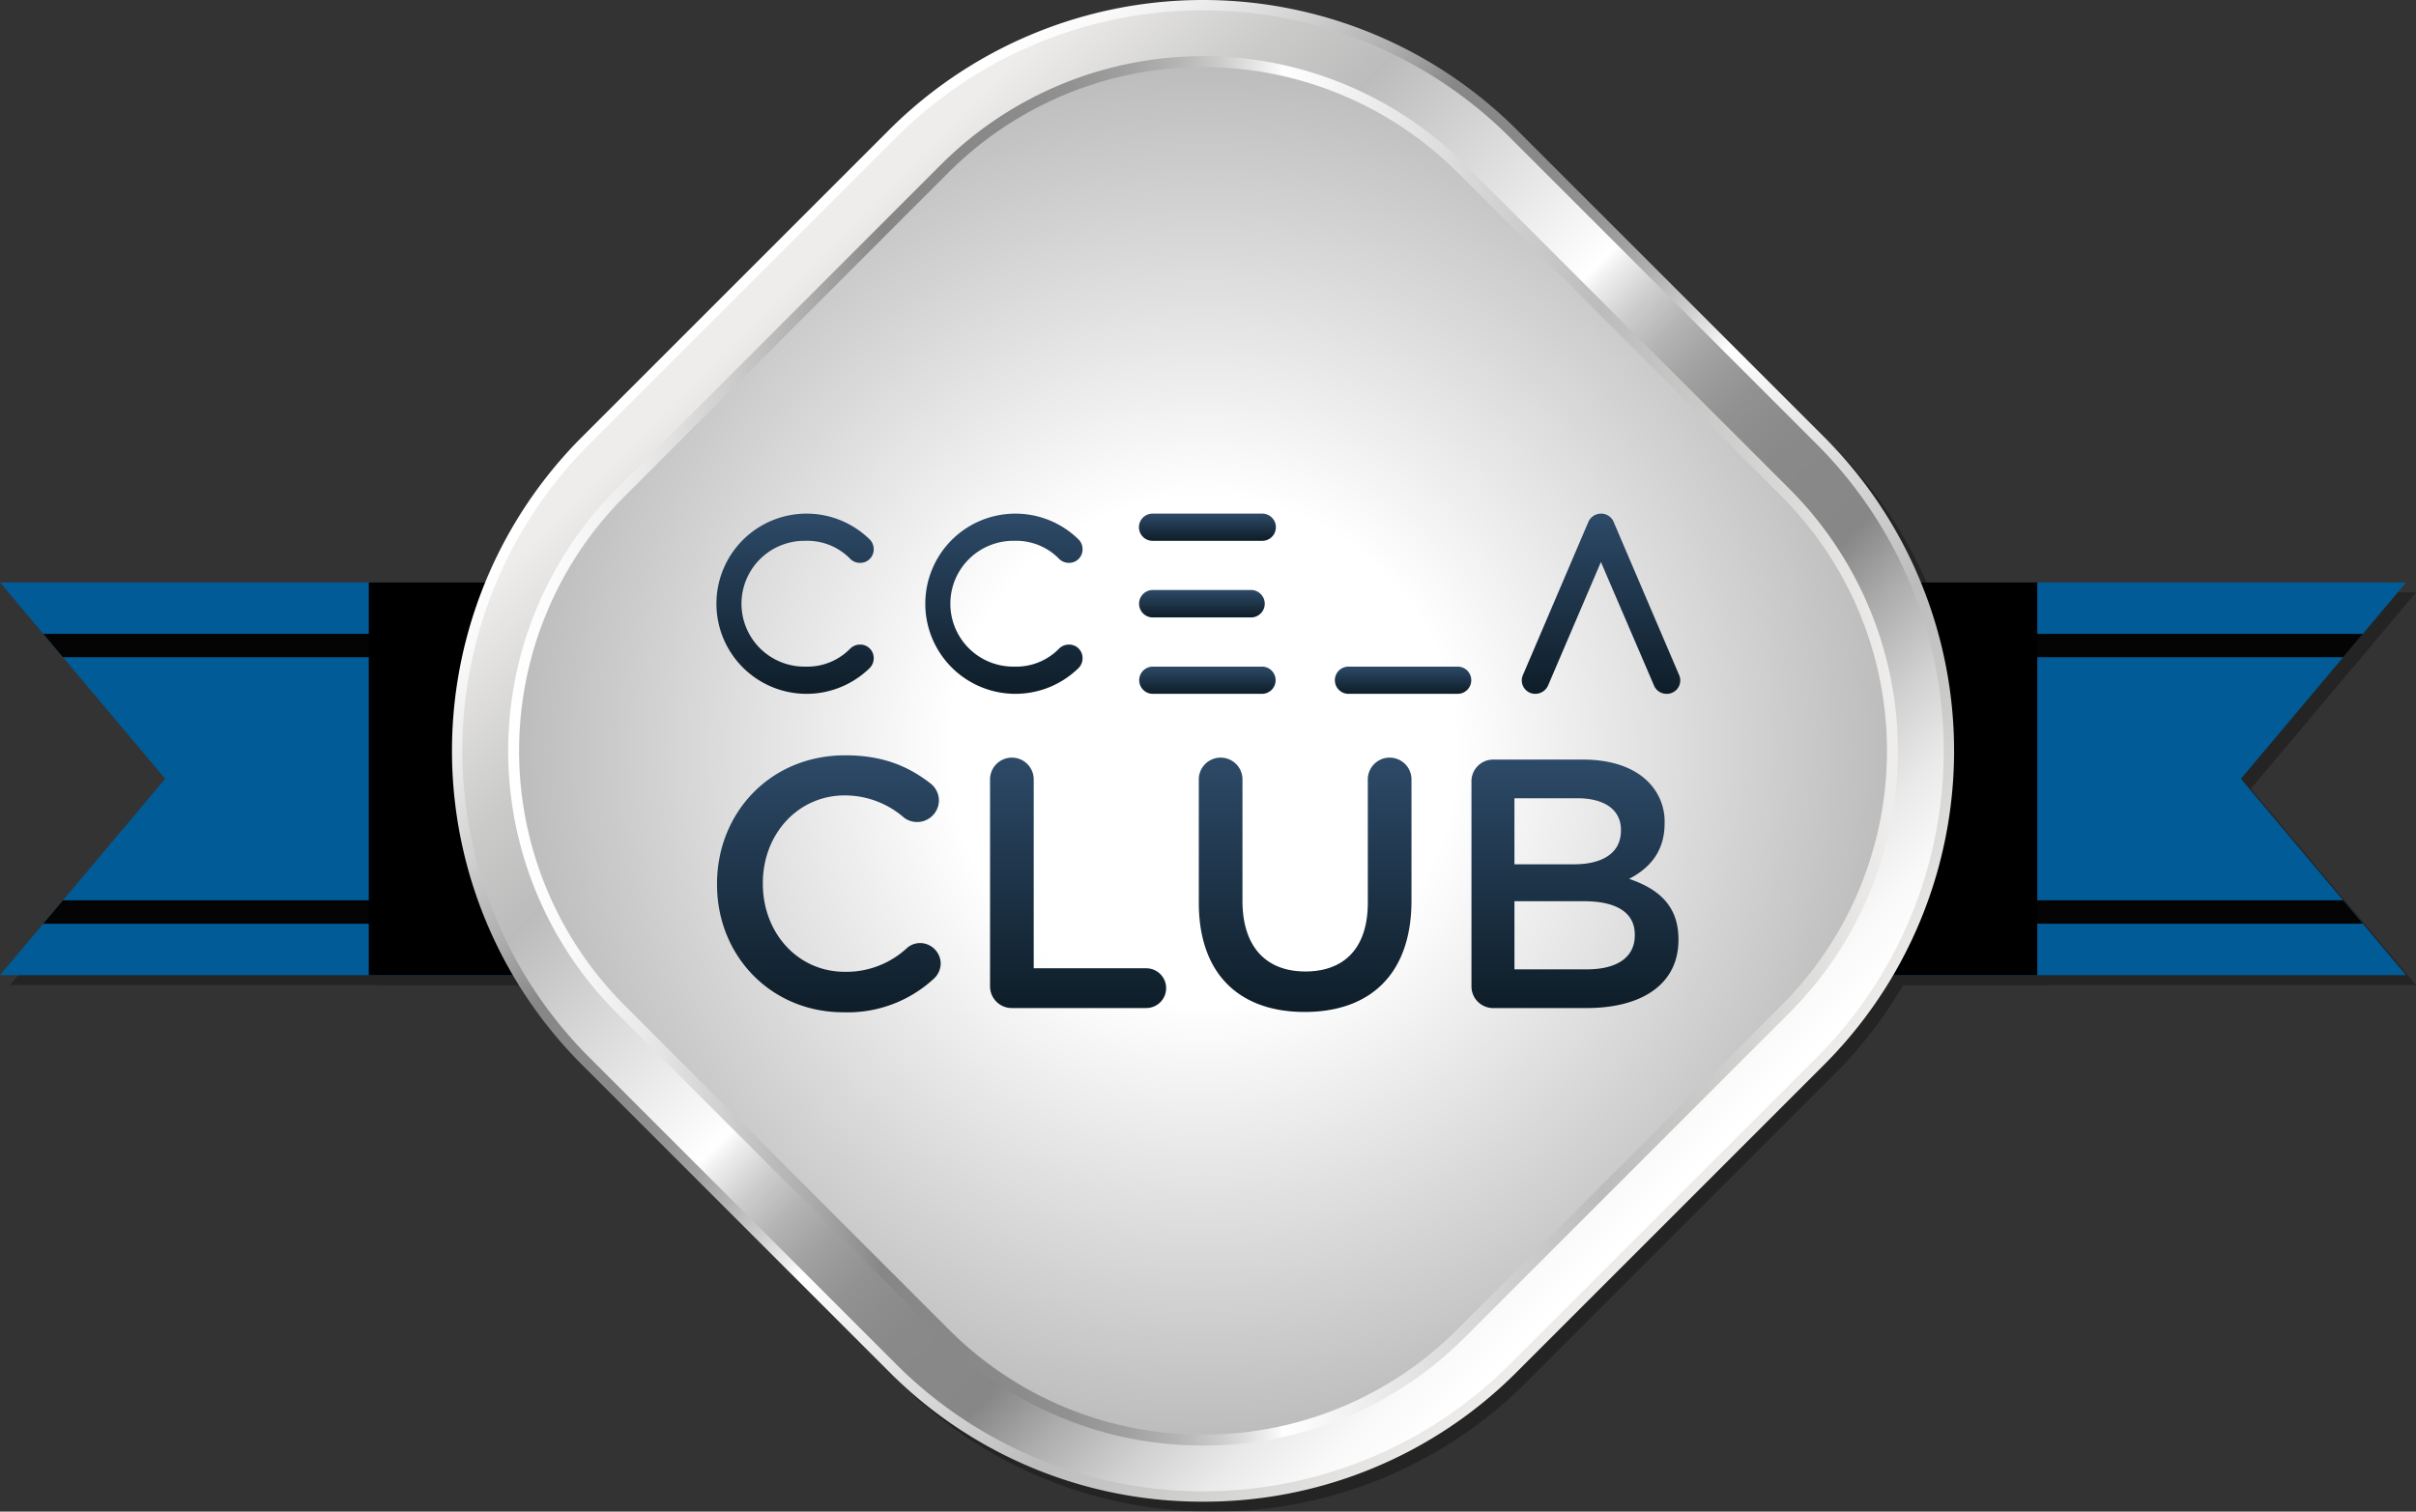 <svg xmlns="http://www.w3.org/2000/svg" xmlns:xlink="http://www.w3.org/1999/xlink" width="486.818" height="304.668" viewBox="0 0 486.818 304.668">
  <rect x="0" y="0" width="486.818" height="304.668" fill="#333333" stroke="none"/>
  <defs>
    <linearGradient id="linear-gradient" x1="-16.986" y1="42.893" x2="-16.986" y2="41.026" gradientUnits="objectBoundingBox">
      <stop offset="0" stop-color="#79bfe5"/>
      <stop offset="0.064" stop-color="#63b6e1"/>
      <stop offset="0.196" stop-color="#2da1d8"/>
      <stop offset="0.231" stop-color="#1e9bd6"/>
      <stop offset="0.53" stop-color="#0075bd"/>
      <stop offset="0.809" stop-color="#005b96"/>
    </linearGradient>
    <linearGradient id="linear-gradient-2" x1="-17.914" y1="703.366" x2="-17.914" y2="673.291" gradientUnits="objectBoundingBox">
      <stop offset="0" stop-color="#171b27"/>
      <stop offset="1" stop-color="#040405"/>
    </linearGradient>
    <linearGradient id="linear-gradient-3" x1="-18.298" y1="714.766" x2="-18.298" y2="684.691" xlink:href="#linear-gradient-2"/>
    <linearGradient id="linear-gradient-4" x1="-47.922" y1="41.995" x2="-47.922" y2="41.7" gradientUnits="objectBoundingBox">
      <stop offset="0" stop-color="#fff" stop-opacity="0"/>
      <stop offset="0.005" stop-color="#fcfcfc" stop-opacity="0.008"/>
      <stop offset="1"/>
    </linearGradient>
    <linearGradient id="linear-gradient-5" x1="-19.248" y1="38.923" x2="-19.248" y2="37.056" xlink:href="#linear-gradient"/>
    <linearGradient id="linear-gradient-6" x1="-20.255" y1="636.684" x2="-20.255" y2="606.609" xlink:href="#linear-gradient-2"/>
    <linearGradient id="linear-gradient-7" x1="-20.639" y1="648.084" x2="-20.639" y2="618.009" xlink:href="#linear-gradient-2"/>
    <linearGradient id="linear-gradient-8" x1="-53.121" y1="38.025" x2="-53.121" y2="37.73" xlink:href="#linear-gradient-4"/>
    <linearGradient id="linear-gradient-9" x1="0.81" y1="0.81" x2="0.2" y2="0.2" gradientUnits="objectBoundingBox">
      <stop offset="0" stop-color="#eeedeb"/>
      <stop offset="0.134" stop-color="#cacac9"/>
      <stop offset="0.211" stop-color="#bcbcbc"/>
      <stop offset="0.441" stop-color="#fff"/>
      <stop offset="0.454" stop-color="#eee"/>
      <stop offset="0.485" stop-color="#cecece"/>
      <stop offset="0.519" stop-color="#b4b4b4"/>
      <stop offset="0.556" stop-color="#a0a0a0"/>
      <stop offset="0.598" stop-color="#919191"/>
      <stop offset="0.649" stop-color="#898989"/>
      <stop offset="0.733" stop-color="#878787"/>
      <stop offset="0.787" stop-color="#adadad"/>
      <stop offset="0.849" stop-color="#d0d0d0"/>
      <stop offset="0.907" stop-color="#eaeaea"/>
      <stop offset="0.959" stop-color="#f9f9f9"/>
      <stop offset="1" stop-color="#fff"/>
    </linearGradient>
    <linearGradient id="linear-gradient-10" x1="0.809" y1="0.809" x2="0.2" y2="0.2" gradientUnits="objectBoundingBox">
      <stop offset="0" stop-color="#fff"/>
      <stop offset="0.041" stop-color="#f9f9f9"/>
      <stop offset="0.093" stop-color="#eaeaea"/>
      <stop offset="0.151" stop-color="#d0d0d0"/>
      <stop offset="0.213" stop-color="#adadad"/>
      <stop offset="0.267" stop-color="#878787"/>
      <stop offset="0.351" stop-color="#898989"/>
      <stop offset="0.402" stop-color="#919191"/>
      <stop offset="0.444" stop-color="#a0a0a0"/>
      <stop offset="0.481" stop-color="#b4b4b4"/>
      <stop offset="0.515" stop-color="#cecece"/>
      <stop offset="0.546" stop-color="#eee"/>
      <stop offset="0.559" stop-color="#fff"/>
      <stop offset="0.789" stop-color="#bcbcbc"/>
      <stop offset="0.866" stop-color="#cacac9"/>
      <stop offset="1" stop-color="#eeedeb"/>
    </linearGradient>
    <linearGradient id="linear-gradient-11" x1="0" y1="0.5" x2="1" y2="0.5" xlink:href="#linear-gradient-10"/>
    <radialGradient id="radial-gradient" cx="0.5" cy="0.5" r="0.5" gradientUnits="objectBoundingBox">
      <stop offset="0.368" stop-color="#fff"/>
      <stop offset="1" stop-color="#bcbcbc"/>
    </radialGradient>
    <linearGradient id="linear-gradient-12" x1="0.5" x2="0.5" y2="1" gradientUnits="objectBoundingBox">
      <stop offset="0" stop-color="#2d4a68"/>
      <stop offset="1" stop-color="#0e1d28"/>
    </linearGradient>
    <linearGradient id="linear-gradient-18" x1="0.5" y1="0" x2="0.5" y2="1" xlink:href="#linear-gradient-12"/>
    <linearGradient id="linear-gradient-20" x1="0.5" y1="0" x2="0.5" y2="1" xlink:href="#linear-gradient-12"/>
  </defs>
  <g id="club-logo" transform="translate(-721.425 -2478)">
    <g id="Group_161" data-name="Group 161">
      <g id="Group_154" data-name="Group 154" opacity="0.3" style="mix-blend-mode: multiply;isolation: isolate">
        <path id="Path_211" data-name="Path 211" d="M723.425,2676.538l33.278-39.573-33.278-39.573H872.051v79.147Z"/>
        <path id="Path_212" data-name="Path 212" d="M736.1,2661.463l-3.962,4.711h139.91v-4.711Z"/>
        <path id="Path_213" data-name="Path 213" d="M732.141,2607.756l3.962,4.711H872.051v-4.711Z"/>
        <rect id="Rectangle_35" data-name="Rectangle 35" width="54.231" height="79.147" transform="translate(797.738 2597.392)" style="mix-blend-mode: multiply;isolation: isolate"/>
        <path id="Path_214" data-name="Path 214" d="M1208.243,2676.538l-33.278-39.573,33.278-39.573H1059.617v79.147Z"/>
        <path id="Path_215" data-name="Path 215" d="M1195.566,2661.463l3.962,4.711h-139.91v-4.711Z"/>
        <path id="Path_216" data-name="Path 216" d="M1199.527,2607.756l-3.962,4.711H1059.617v-4.711Z"/>
        <rect id="Rectangle_36" data-name="Rectangle 36" width="54.231" height="79.147" transform="translate(1079.699 2597.392)" style="mix-blend-mode: multiply;isolation: isolate"/>
        <path id="Path_217" data-name="Path 217" d="M965.835,2782.668a88.928,88.928,0,0,1-63.294-26.218l-61.823-61.825a89.5,89.5,0,0,1,0-126.584l61.823-61.823a89.507,89.507,0,0,1,126.586,0l61.823,61.823a89.5,89.5,0,0,1,0,126.584l-61.823,61.825A88.928,88.928,0,0,1,965.835,2782.668Z"/>
        <path id="Path_218" data-name="Path 218" d="M904.015,2507.69l-61.824,61.825a87.425,87.425,0,0,0,0,123.638l61.824,61.824a87.425,87.425,0,0,0,123.638,0l61.824-61.824a87.425,87.425,0,0,0,0-123.638l-61.824-61.825A87.427,87.427,0,0,0,904.015,2507.69Z"/>
        <path id="Path_219" data-name="Path 219" d="M965.835,2771.346a74.229,74.229,0,0,1-52.84-21.889l-65.284-65.287a74.716,74.716,0,0,1,0-105.675l65.284-65.284a74.719,74.719,0,0,1,105.677,0l65.285,65.284a74.716,74.716,0,0,1,0,105.675l-65.285,65.287A74.224,74.224,0,0,1,965.835,2771.346Z"/>
        <path id="Path_220" data-name="Path 220" d="M965.835,2769.146A72.048,72.048,0,0,1,914.55,2747.9l-65.284-65.287a72.517,72.517,0,0,1,0-102.565l65.284-65.284a72.52,72.52,0,0,1,102.568,0l65.284,65.284a72.519,72.519,0,0,1,0,102.565l-65.284,65.287A72.047,72.047,0,0,1,965.835,2769.146Z"/>
      </g>
      <g id="Group_160" data-name="Group 160">
        <g id="Group_159" data-name="Group 159">
          <g id="Group_157" data-name="Group 157">
            <g id="Group_155" data-name="Group 155">
              <path id="Path_221" data-name="Path 221" d="M721.425,2674.538l33.278-39.573-33.278-39.573H870.051v79.147Z" fill="url(#linear-gradient)"/>
              <path id="Path_222" data-name="Path 222" d="M734.1,2659.463l-3.962,4.711h139.91v-4.711Z" fill="url(#linear-gradient-2)"/>
              <path id="Path_223" data-name="Path 223" d="M730.141,2605.756l3.962,4.711H870.051v-4.711Z" fill="url(#linear-gradient-3)"/>
              <rect id="Rectangle_37" data-name="Rectangle 37" width="54.231" height="79.147" transform="translate(795.738 2595.392)" fill="url(#linear-gradient-4)" style="mix-blend-mode: multiply;isolation: isolate"/>
            </g>
            <g id="Group_156" data-name="Group 156">
              <path id="Path_224" data-name="Path 224" d="M1206.243,2674.538l-33.278-39.573,33.278-39.573H1057.617v79.147Z" fill="url(#linear-gradient-5)"/>
              <path id="Path_225" data-name="Path 225" d="M1193.566,2659.463l3.962,4.711h-139.91v-4.711Z" fill="url(#linear-gradient-6)"/>
              <path id="Path_226" data-name="Path 226" d="M1197.527,2605.756l-3.962,4.711H1057.617v-4.711Z" fill="url(#linear-gradient-7)"/>
              <rect id="Rectangle_38" data-name="Rectangle 38" width="54.231" height="79.147" transform="translate(1077.699 2595.392)" fill="url(#linear-gradient-8)" style="mix-blend-mode: multiply;isolation: isolate"/>
            </g>
          </g>
          <path id="Path_227" data-name="Path 227" d="M963.835,2780.668a88.928,88.928,0,0,1-63.294-26.218l-61.823-61.825a89.5,89.5,0,0,1,0-126.584l61.823-61.823a89.507,89.507,0,0,1,126.586,0l61.823,61.823a89.5,89.5,0,0,1,0,126.584l-61.823,61.825A88.928,88.928,0,0,1,963.835,2780.668Z" fill="url(#linear-gradient-9)"/>
          <path id="Path_228" data-name="Path 228" d="M902.015,2505.69l-61.824,61.825a87.425,87.425,0,0,0,0,123.638l61.824,61.824a87.425,87.425,0,0,0,123.638,0l61.824-61.824a87.425,87.425,0,0,0,0-123.638l-61.824-61.825A87.427,87.427,0,0,0,902.015,2505.69Z" fill="url(#linear-gradient-10)"/>
          <g id="Group_158" data-name="Group 158">
            <path id="Path_229" data-name="Path 229" d="M963.835,2769.346a74.229,74.229,0,0,1-52.84-21.889l-65.284-65.287a74.716,74.716,0,0,1,0-105.675l65.284-65.284a74.719,74.719,0,0,1,105.677,0l65.285,65.284a74.716,74.716,0,0,1,0,105.675l-65.285,65.287A74.224,74.224,0,0,1,963.835,2769.346Z" fill="url(#linear-gradient-11)"/>
            <path id="Path_230" data-name="Path 230" d="M963.835,2767.146A72.048,72.048,0,0,1,912.55,2745.9l-65.284-65.287a72.517,72.517,0,0,1,0-102.565l65.284-65.284a72.52,72.52,0,0,1,102.568,0l65.284,65.284a72.519,72.519,0,0,1,0,102.565l-65.284,65.287A72.047,72.047,0,0,1,963.835,2767.146Z" fill="url(#radial-gradient)"/>
          </g>
        </g>
      </g>
    </g>
    <g id="Group_164" data-name="Group 164">
      <g id="Group_162" data-name="Group 162">
        <path id="Path_231" data-name="Path 231" d="M865.905,2656.279v-.143c0-14.236,10.66-25.9,25.825-25.9,7.727,0,12.806,2.288,17.17,5.652a4.393,4.393,0,0,1,1.717,3.5,4.4,4.4,0,0,1-7.011,3.433,18.168,18.168,0,0,0-11.947-4.506c-9.515,0-16.525,7.868-16.525,17.67v.143c0,9.8,6.939,17.742,16.525,17.742a17.944,17.944,0,0,0,12.519-4.794,4.008,4.008,0,0,1,2.648-1,4.186,4.186,0,0,1,4.149,4.078,4.23,4.23,0,0,1-1.431,3.148,25.589,25.589,0,0,1-18.172,6.725C876.779,2682.034,865.905,2670.658,865.905,2656.279Z" fill="url(#linear-gradient-12)"/>
        <path id="Path_232" data-name="Path 232" d="M920.916,2635.1a4.4,4.4,0,0,1,8.8,0v38.059h22.678a4.006,4.006,0,1,1,0,8.013H925.353a4.37,4.37,0,0,1-4.437-4.435Z" fill="url(#linear-gradient-12)"/>
        <path id="Path_233" data-name="Path 233" d="M962.981,2659.927V2635.1a4.4,4.4,0,0,1,8.8,0v24.466c0,9.3,4.794,14.237,12.663,14.237,7.8,0,12.592-4.65,12.592-13.879V2635.1a4.4,4.4,0,0,1,8.8,0v24.4c0,14.951-8.442,22.463-21.534,22.463C971.28,2681.962,962.981,2674.45,962.981,2659.927Z" fill="url(#linear-gradient-12)"/>
        <path id="Path_234" data-name="Path 234" d="M1017.922,2635.533a4.368,4.368,0,0,1,4.435-4.436h18.028c5.724,0,10.23,1.574,13.092,4.436a11.213,11.213,0,0,1,3.362,8.3v.143c0,6.01-3.434,9.228-7.153,11.16,5.866,2,9.944,5.366,9.944,12.161v.144c0,8.943-7.37,13.736-18.529,13.736h-18.744a4.368,4.368,0,0,1-4.435-4.435ZM1038.6,2652.2c5.651,0,9.443-2.217,9.443-6.8v-.143c0-3.935-3.148-6.367-8.8-6.367h-12.662V2652.2Zm2.575,21.176c6.01,0,9.659-2.361,9.659-6.868v-.143c0-4.221-3.363-6.725-10.3-6.725h-13.951v13.736Z" fill="url(#linear-gradient-12)"/>
      </g>
      <g id="Group_163" data-name="Group 163">
        <path id="Path_235" data-name="Path 235" d="M883.705,2587.006a12.078,12.078,0,0,1,9.042,3.632,2.749,2.749,0,0,0,1.959.807,2.706,2.706,0,0,0,2.767-2.766,2.741,2.741,0,0,0-.809-1.958,18.16,18.16,0,1,0,0,25.923,2.748,2.748,0,0,0,.809-1.961,2.706,2.706,0,0,0-2.767-2.766,2.8,2.8,0,0,0-1.969.817,12.063,12.063,0,0,1-9.032,3.623,12.677,12.677,0,1,1,0-25.351Z" fill="url(#linear-gradient-12)"/>
        <path id="Path_236" data-name="Path 236" d="M925.79,2587.006a12.078,12.078,0,0,1,9.042,3.632,2.749,2.749,0,0,0,1.959.807,2.706,2.706,0,0,0,2.767-2.766,2.741,2.741,0,0,0-.809-1.958,18.16,18.16,0,1,0,0,25.923,2.748,2.748,0,0,0,.809-1.961,2.706,2.706,0,0,0-2.767-2.766,2.8,2.8,0,0,0-1.97.817,12.059,12.059,0,0,1-9.031,3.623,12.677,12.677,0,1,1,0-25.351Z" fill="url(#linear-gradient-12)"/>
        <path id="Path_237" data-name="Path 237" d="M975.717,2581.521h-22a2.743,2.743,0,1,0,0,5.485h22a2.743,2.743,0,1,0,0-5.485Z" fill="url(#linear-gradient-18)"/>
        <path id="Path_238" data-name="Path 238" d="M975.717,2612.357h-22a2.742,2.742,0,1,0,0,5.484h22a2.742,2.742,0,1,0,0-5.484Z" fill="url(#linear-gradient-12)"/>
        <path id="Path_239" data-name="Path 239" d="M953.714,2602.448H973.5a2.767,2.767,0,0,0,0-5.534H953.714a2.767,2.767,0,1,0,0,5.534Z" fill="url(#linear-gradient-20)"/>
        <path id="Path_240" data-name="Path 240" d="M993.135,2602.448h19.785a2.767,2.767,0,0,0,0-5.534H993.135a2.767,2.767,0,1,0,0,5.534Z" fill="url(#linear-gradient-20)"/>
        <path id="Path_241" data-name="Path 241" d="M1015.139,2612.357h-22a2.742,2.742,0,1,0,0,5.484h22a2.742,2.742,0,1,0,0-5.484Z" fill="url(#linear-gradient-12)"/>
        <path id="Path_242" data-name="Path 242" d="M1015.139,2581.521h-22a2.743,2.743,0,1,0,0,5.485h22a2.743,2.743,0,1,0,0-5.485Z" fill="url(#linear-gradient-18)"/>
        <path id="Path_243" data-name="Path 243" d="M1059.722,2613.967l-13.214-30.918a2.752,2.752,0,0,0-2.506-1.528,2.8,2.8,0,0,0-2.522,1.668l-13.146,30.769a2.629,2.629,0,0,0-.273,1.117,2.706,2.706,0,0,0,2.768,2.766,2.816,2.816,0,0,0,2.522-1.666l10.655-24.9,10.761,25.042a2.741,2.741,0,0,0,2.456,1.528,2.706,2.706,0,0,0,2.768-2.766A2.617,2.617,0,0,0,1059.722,2613.967Z" fill="url(#linear-gradient-12)"/>
      </g>
    </g>
  </g>
</svg>
